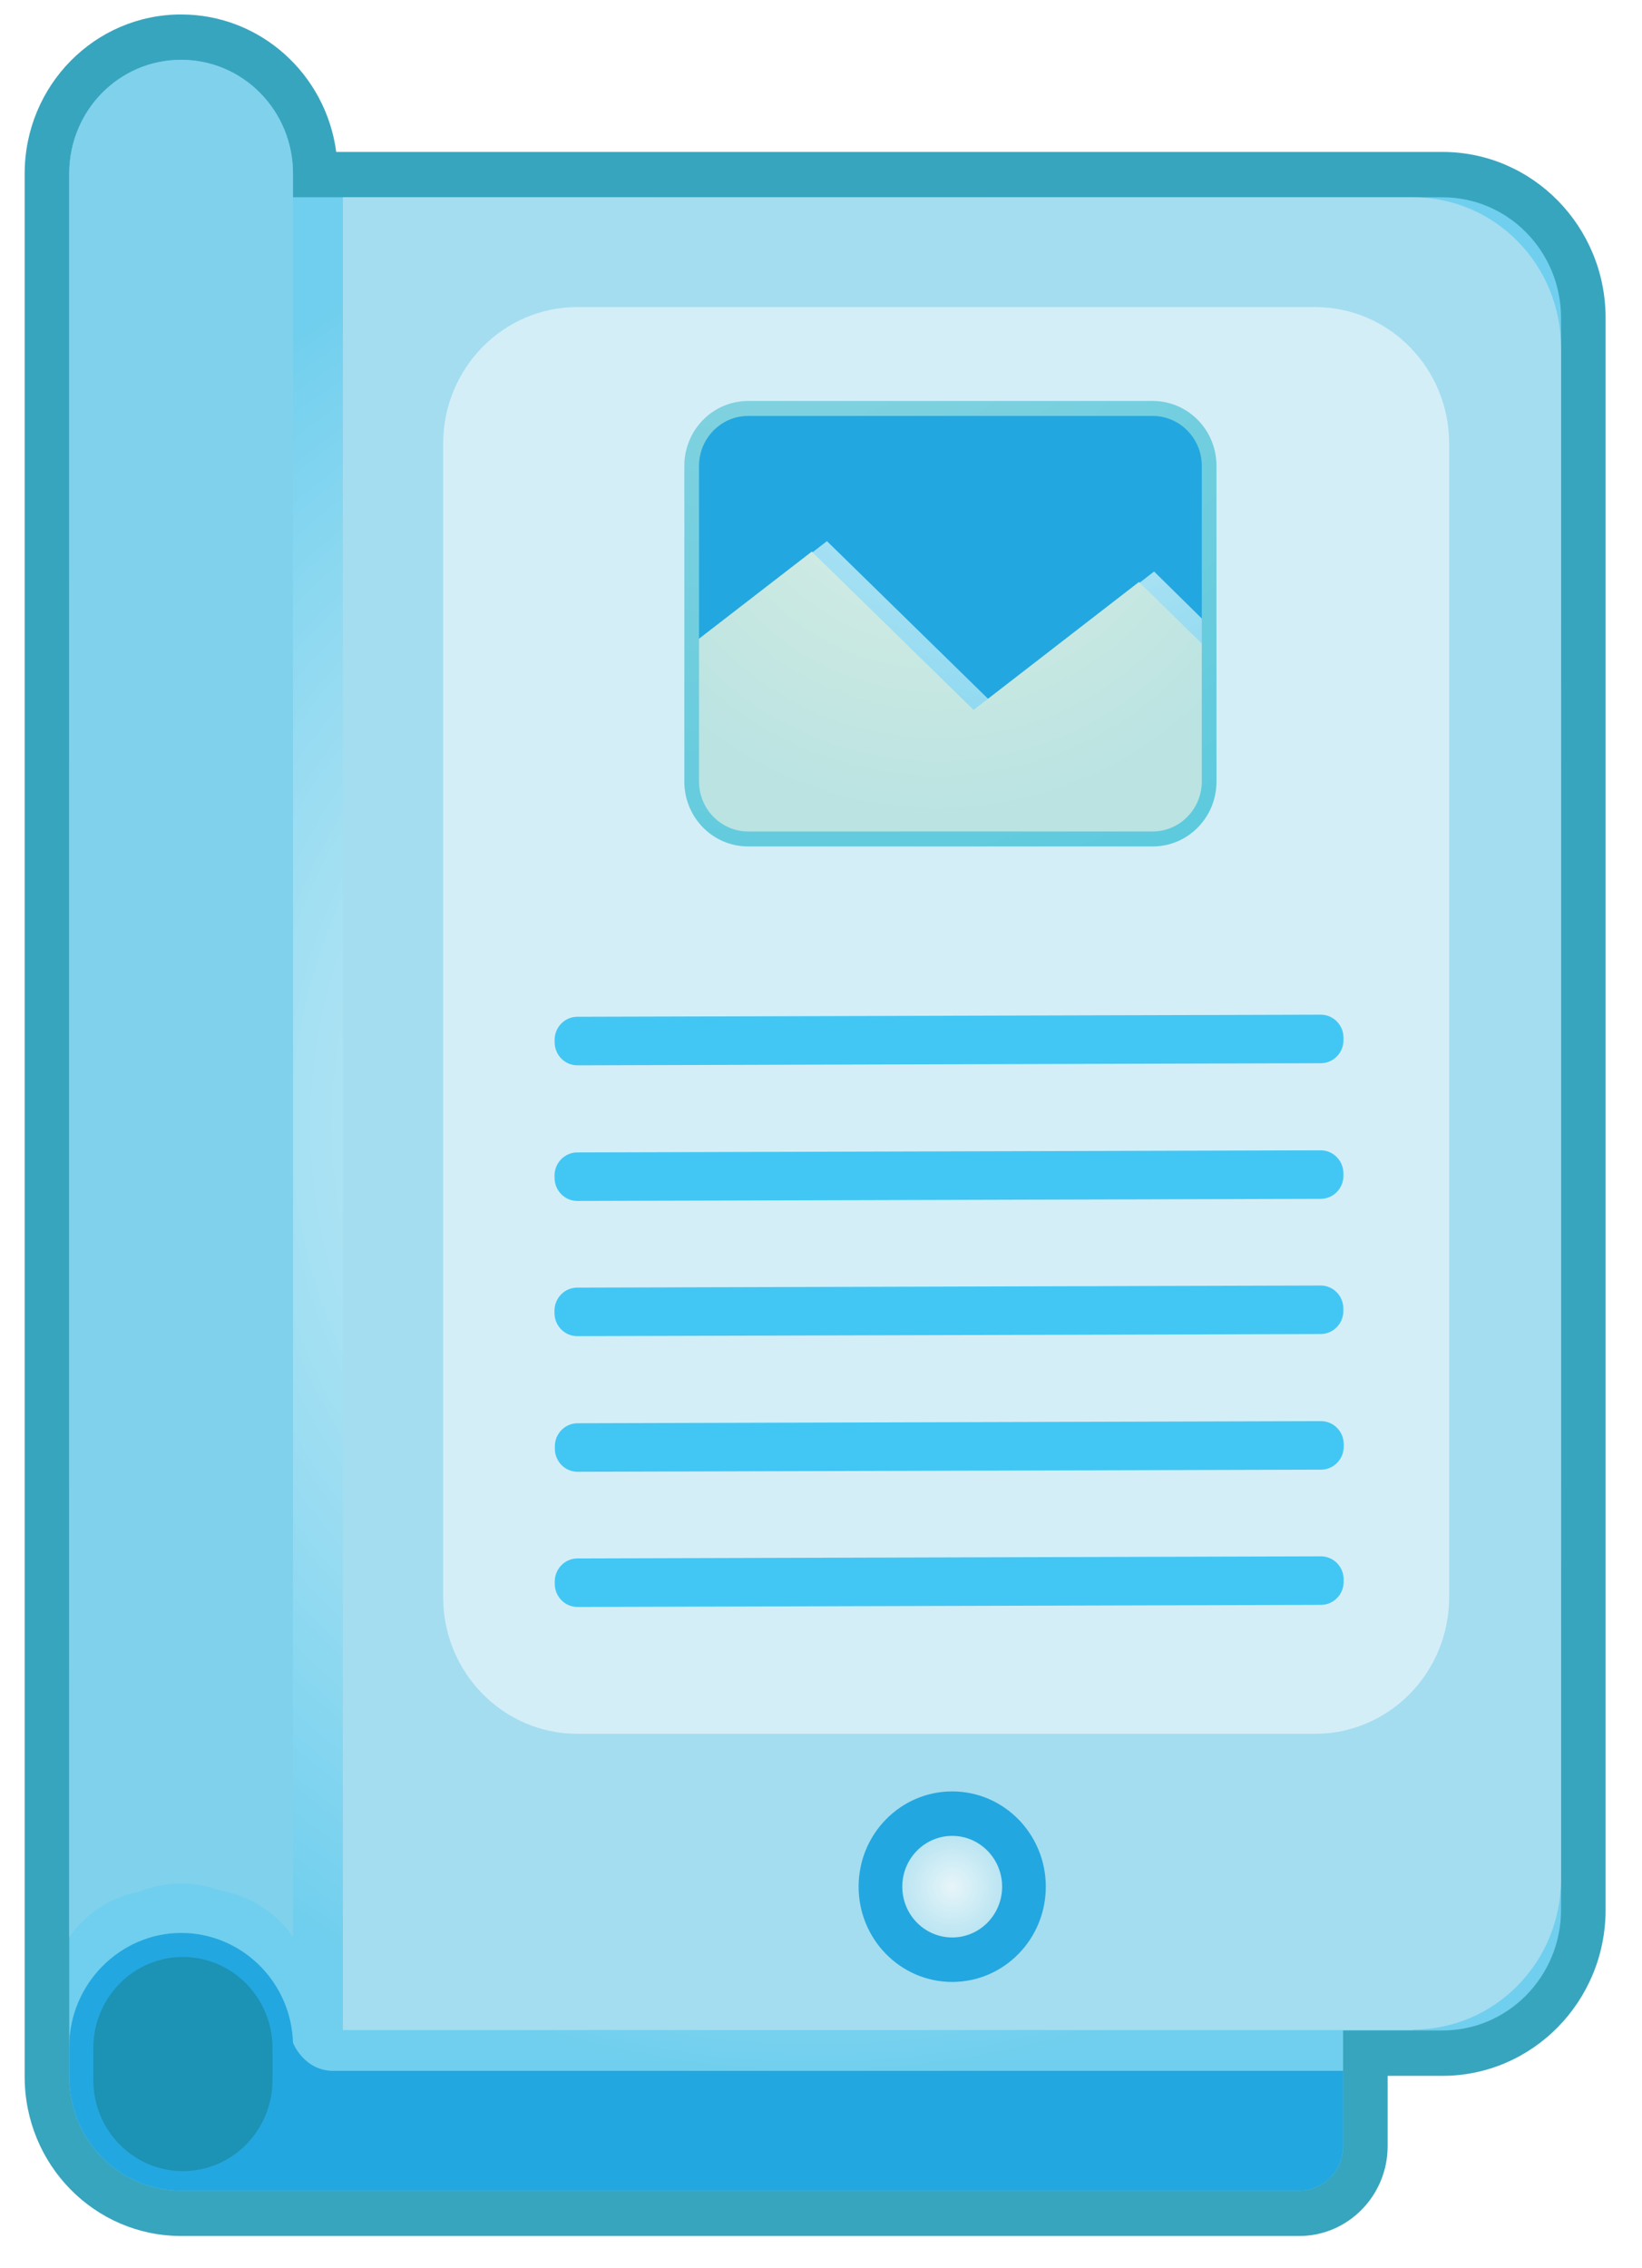 <svg width="42" height="58" viewBox="0 0 42 58" fill="none" xmlns="http://www.w3.org/2000/svg">
  <g clip-path="url(#clip0_1_160)">
    <path
      d="M4.633 56.595C2.74 56.595 1.201 55.029 1.201 53.103V4.441C1.201 2.516 2.74 0.95 4.633 0.95C6.525 0.95 8.064 2.516 8.064 4.441V4.465H36.896C38.88 4.465 40.499 6.112 40.499 8.13V48.835C40.499 50.853 38.88 52.5 36.896 52.5H34.924V54.878C34.924 55.829 34.16 56.595 33.237 56.595H4.633Z"
      fill="url(#paint0_radial_1_160)" />
    <path
      d="M4.633 1.53C6.217 1.53 7.494 2.829 7.494 4.441V5.045H36.896C38.572 5.045 39.929 6.425 39.929 8.13V48.835C39.929 50.54 38.572 51.92 36.896 51.92H34.354V54.878C34.354 55.505 33.852 56.015 33.237 56.015H4.633C3.048 56.015 1.771 54.716 1.771 53.103V4.441C1.771 2.829 3.048 1.53 4.633 1.53ZM4.633 0.37C2.421 0.37 0.631 2.191 0.631 4.441V53.103C0.631 55.354 2.421 57.175 4.633 57.175H33.237C34.479 57.175 35.494 56.143 35.494 54.878V53.08H36.896C39.199 53.08 41.069 51.178 41.069 48.835V8.13C41.069 5.787 39.199 3.885 36.896 3.885H8.6C8.338 1.901 6.662 0.37 4.633 0.37Z"
      fill="#38A5BE" />
    <path
      d="M36.144 51.909H8.771V5.045H36.144C38.242 5.045 39.929 6.773 39.929 8.896V48.046C39.929 50.18 38.23 51.897 36.144 51.897V51.909Z"
      fill="#A4DDF0" />
    <path
      d="M3.618 48.347C3.937 48.231 4.268 48.162 4.633 48.162C4.998 48.162 5.328 48.231 5.647 48.347C6.411 48.475 7.061 48.916 7.494 49.519V4.441C7.494 2.829 6.218 1.53 4.633 1.53C3.048 1.53 1.771 2.829 1.771 4.441V49.531C2.205 48.916 2.866 48.487 3.618 48.359V48.347Z"
      fill="#80D1EC" />
    <path
      d="M8.532 52.953C7.768 52.953 7.494 52.233 7.494 52.233C7.449 50.679 6.183 49.426 4.633 49.426C3.082 49.426 1.771 50.725 1.771 52.338V53.103C1.771 54.716 3.048 56.015 4.633 56.015H33.237C33.852 56.015 34.354 55.505 34.354 54.878V52.953H8.532Z"
      fill="#23A7E0" />
    <path
      d="M33.636 7.852H14.768C12.873 7.852 11.336 9.415 11.336 11.343V40.842C11.336 42.77 12.873 44.334 14.768 44.334H33.636C35.531 44.334 37.067 42.77 37.067 40.842V11.343C37.067 9.415 35.531 7.852 33.636 7.852Z"
      fill="#D4EEF7" />
    <path
      d="M24.356 50.679C25.678 50.679 26.75 49.588 26.75 48.243C26.75 46.898 25.678 45.807 24.356 45.807C23.034 45.807 21.962 46.898 21.962 48.243C21.962 49.588 23.034 50.679 24.356 50.679Z"
      fill="#23A7E0" />
    <path
      d="M24.356 49.542C25.061 49.542 25.633 48.961 25.633 48.243C25.633 47.526 25.061 46.944 24.356 46.944C23.651 46.944 23.079 47.526 23.079 48.243C23.079 48.961 23.651 49.542 24.356 49.542Z"
      fill="url(#paint1_radial_1_160)" />
    <path
      d="M29.098 10.45H19.511C18.503 10.45 17.686 11.281 17.686 12.306V19.602C17.686 20.628 18.503 21.459 19.511 21.459H29.098C30.106 21.459 30.922 20.628 30.922 19.602V12.306C30.922 11.281 30.106 10.45 29.098 10.45Z"
      fill="#23A7E0" />
    <g filter="url(#filter0_d_1_160)">
      <path
        d="M33.782 24.694L14.766 24.747C14.445 24.748 14.185 25.014 14.186 25.341L14.187 25.399C14.188 25.726 14.448 25.99 14.77 25.989L33.786 25.935C34.107 25.934 34.366 25.668 34.365 25.341L34.365 25.283C34.364 24.957 34.103 24.692 33.782 24.694Z"
        fill="#42C7F4" />
    </g>
    <g filter="url(#filter1_d_1_160)">
      <path
        d="M33.78 28.162L14.764 28.216C14.443 28.217 14.184 28.482 14.184 28.809L14.185 28.867C14.186 29.194 14.447 29.458 14.768 29.457L33.784 29.403C34.105 29.402 34.364 29.137 34.364 28.81L34.363 28.752C34.362 28.425 34.101 28.161 33.78 28.162Z"
        fill="#42C7F4" />
    </g>
    <g filter="url(#filter2_d_1_160)">
      <path
        d="M33.778 31.619L14.762 31.673C14.441 31.674 14.182 31.939 14.183 32.266L14.183 32.324C14.184 32.651 14.445 32.915 14.766 32.914L33.782 32.86C34.103 32.859 34.362 32.593 34.362 32.267L34.361 32.209C34.361 31.882 34.1 31.618 33.778 31.619Z"
        fill="#42C7F4" />
    </g>
    <g filter="url(#filter3_d_1_160)">
      <path
        d="M33.788 35.087L14.772 35.141C14.451 35.142 14.191 35.408 14.192 35.734L14.192 35.792C14.193 36.119 14.454 36.383 14.775 36.382L33.791 36.328C34.112 36.327 34.372 36.062 34.371 35.735L34.371 35.677C34.37 35.35 34.109 35.086 33.788 35.087Z"
        fill="#42C7F4" />
    </g>
    <g filter="url(#filter4_d_1_160)">
      <path
        d="M33.786 38.544L14.77 38.598C14.449 38.599 14.189 38.864 14.19 39.191L14.19 39.249C14.191 39.576 14.452 39.84 14.774 39.839L33.789 39.785C34.111 39.784 34.37 39.519 34.369 39.192L34.369 39.134C34.368 38.807 34.107 38.543 33.786 38.544Z"
        fill="#42C7F4" />
    </g>
    <path
      d="M30.922 15.995L29.52 14.614L25.291 17.886L21.152 13.837L18.074 16.215V19.765C18.074 20.554 18.701 21.192 19.476 21.192H29.908C30.124 21.192 30.33 21.134 30.523 21.041C30.774 20.786 30.934 20.426 30.934 20.032V15.995H30.922Z"
      fill="url(#paint2_radial_1_160)" />
    <path
      d="M30.922 20.032V16.633L29.133 14.881L24.903 18.153L20.765 14.104L17.686 16.482V20.032C17.686 20.821 18.313 21.459 19.089 21.459H29.52C30.295 21.459 30.922 20.821 30.922 20.032Z"
      fill="url(#paint3_radial_1_160)" />
    <path
      d="M29.486 21.644H19.134C18.234 21.644 17.504 20.902 17.504 19.985V11.912C17.504 10.995 18.234 10.253 19.134 10.253H29.486C30.387 10.253 31.116 10.995 31.116 11.912V19.985C31.116 20.902 30.387 21.644 29.486 21.644ZM19.134 10.636C18.439 10.636 17.88 11.216 17.88 11.912V19.985C17.88 20.693 18.45 21.261 19.134 21.261H29.486C30.181 21.261 30.74 20.681 30.74 19.985V11.912C30.74 11.204 30.17 10.636 29.486 10.636H19.134Z"
      fill="url(#paint4_radial_1_160)" />
    <path
      d="M6.97 52.373C6.97 51.085 5.944 50.041 4.678 50.041C3.413 50.041 2.387 51.085 2.387 52.373V53.185C2.387 54.472 3.413 55.516 4.678 55.516C5.944 55.516 6.97 54.472 6.97 53.185V52.373Z"
      fill="#1C92B4" />
  </g>
  <defs>
    <filter id="filter0_d_1_160" x="11.683" y="23.442" width="25.186" height="6.302"
      filterUnits="userSpaceOnUse" color-interpolation-filters="sRGB">
      <feFlood flood-opacity="0" result="BackgroundImageFix" />
      <feColorMatrix in="SourceAlpha" type="matrix"
        values="0 0 0 0 0 0 0 0 0 0 0 0 0 0 0 0 0 0 127 0" result="hardAlpha" />
      <feOffset dy="1.252" />
      <feGaussianBlur stdDeviation="1.252" />
      <feColorMatrix type="matrix"
        values="0 0 0 0 0.286 0 0 0 0 0.765 0 0 0 0 0.808 0 0 0 0.34 0" />
      <feBlend mode="normal" in2="BackgroundImageFix" result="effect1_dropShadow_1_160" />
      <feBlend mode="normal" in="SourceGraphic" in2="effect1_dropShadow_1_160" result="shape" />
    </filter>
    <filter id="filter1_d_1_160" x="11.681" y="26.91" width="25.186" height="6.302"
      filterUnits="userSpaceOnUse" color-interpolation-filters="sRGB">
      <feFlood flood-opacity="0" result="BackgroundImageFix" />
      <feColorMatrix in="SourceAlpha" type="matrix"
        values="0 0 0 0 0 0 0 0 0 0 0 0 0 0 0 0 0 0 127 0" result="hardAlpha" />
      <feOffset dy="1.252" />
      <feGaussianBlur stdDeviation="1.252" />
      <feColorMatrix type="matrix"
        values="0 0 0 0 0.286 0 0 0 0 0.765 0 0 0 0 0.808 0 0 0 0.34 0" />
      <feBlend mode="normal" in2="BackgroundImageFix" result="effect1_dropShadow_1_160" />
      <feBlend mode="normal" in="SourceGraphic" in2="effect1_dropShadow_1_160" result="shape" />
    </filter>
    <filter id="filter2_d_1_160" x="11.679" y="30.367" width="25.186" height="6.302"
      filterUnits="userSpaceOnUse" color-interpolation-filters="sRGB">
      <feFlood flood-opacity="0" result="BackgroundImageFix" />
      <feColorMatrix in="SourceAlpha" type="matrix"
        values="0 0 0 0 0 0 0 0 0 0 0 0 0 0 0 0 0 0 127 0" result="hardAlpha" />
      <feOffset dy="1.252" />
      <feGaussianBlur stdDeviation="1.252" />
      <feColorMatrix type="matrix"
        values="0 0 0 0 0.286 0 0 0 0 0.765 0 0 0 0 0.808 0 0 0 0.34 0" />
      <feBlend mode="normal" in2="BackgroundImageFix" result="effect1_dropShadow_1_160" />
      <feBlend mode="normal" in="SourceGraphic" in2="effect1_dropShadow_1_160" result="shape" />
    </filter>
    <filter id="filter3_d_1_160" x="11.689" y="33.835" width="25.186" height="6.302"
      filterUnits="userSpaceOnUse" color-interpolation-filters="sRGB">
      <feFlood flood-opacity="0" result="BackgroundImageFix" />
      <feColorMatrix in="SourceAlpha" type="matrix"
        values="0 0 0 0 0 0 0 0 0 0 0 0 0 0 0 0 0 0 127 0" result="hardAlpha" />
      <feOffset dy="1.252" />
      <feGaussianBlur stdDeviation="1.252" />
      <feColorMatrix type="matrix"
        values="0 0 0 0 0.286 0 0 0 0 0.765 0 0 0 0 0.808 0 0 0 0.34 0" />
      <feBlend mode="normal" in2="BackgroundImageFix" result="effect1_dropShadow_1_160" />
      <feBlend mode="normal" in="SourceGraphic" in2="effect1_dropShadow_1_160" result="shape" />
    </filter>
    <filter id="filter4_d_1_160" x="11.687" y="37.292" width="25.186" height="6.302"
      filterUnits="userSpaceOnUse" color-interpolation-filters="sRGB">
      <feFlood flood-opacity="0" result="BackgroundImageFix" />
      <feColorMatrix in="SourceAlpha" type="matrix"
        values="0 0 0 0 0 0 0 0 0 0 0 0 0 0 0 0 0 0 127 0" result="hardAlpha" />
      <feOffset dy="1.252" />
      <feGaussianBlur stdDeviation="1.252" />
      <feColorMatrix type="matrix"
        values="0 0 0 0 0.286 0 0 0 0 0.765 0 0 0 0 0.808 0 0 0 0.34 0" />
      <feBlend mode="normal" in2="BackgroundImageFix" result="effect1_dropShadow_1_160" />
      <feBlend mode="normal" in="SourceGraphic" in2="effect1_dropShadow_1_160" result="shape" />
    </filter>
    <radialGradient id="paint0_radial_1_160" cx="0" cy="0" r="1" gradientUnits="userSpaceOnUse"
      gradientTransform="translate(20.844 28.767) scale(23.804 24.221)">
      <stop stop-color="#E7F5F9" />
      <stop offset="1" stop-color="#70CFEE" />
    </radialGradient>
    <radialGradient id="paint1_radial_1_160" cx="0" cy="0" r="1" gradientUnits="userSpaceOnUse"
      gradientTransform="translate(24.356 48.243) scale(1.277 1.299)">
      <stop stop-color="#E7F5F9" />
      <stop offset="1" stop-color="#BAE5F2" />
    </radialGradient>
    <radialGradient id="paint2_radial_1_160" cx="0" cy="0" r="1" gradientUnits="userSpaceOnUse"
      gradientTransform="translate(26.203 6.75) scale(15.619 15.892)">
      <stop stop-color="#E7F5F9" />
      <stop offset="1" stop-color="#70CFEE" />
    </radialGradient>
    <radialGradient id="paint3_radial_1_160" cx="0" cy="0" r="1" gradientUnits="userSpaceOnUse"
      gradientTransform="translate(23.98 10.949) scale(9.964 10.138)">
      <stop offset="0.01" stop-color="#DCEFE3" />
      <stop offset="1" stop-color="#BAE3E2" />
    </radialGradient>
    <radialGradient id="paint4_radial_1_160" cx="0" cy="0" r="1" gradientUnits="userSpaceOnUse"
      gradientTransform="translate(19.226 0.37) scale(30.394 30.926)">
      <stop stop-color="#97D7E0" />
      <stop offset="0.99" stop-color="#4DC6DD" />
    </radialGradient>
    <clipPath id="clip0_1_160">
      <rect width="40.438" height="56.805" fill="white" transform="translate(0.631 0.37)" />
    </clipPath>
  </defs>
</svg>
  